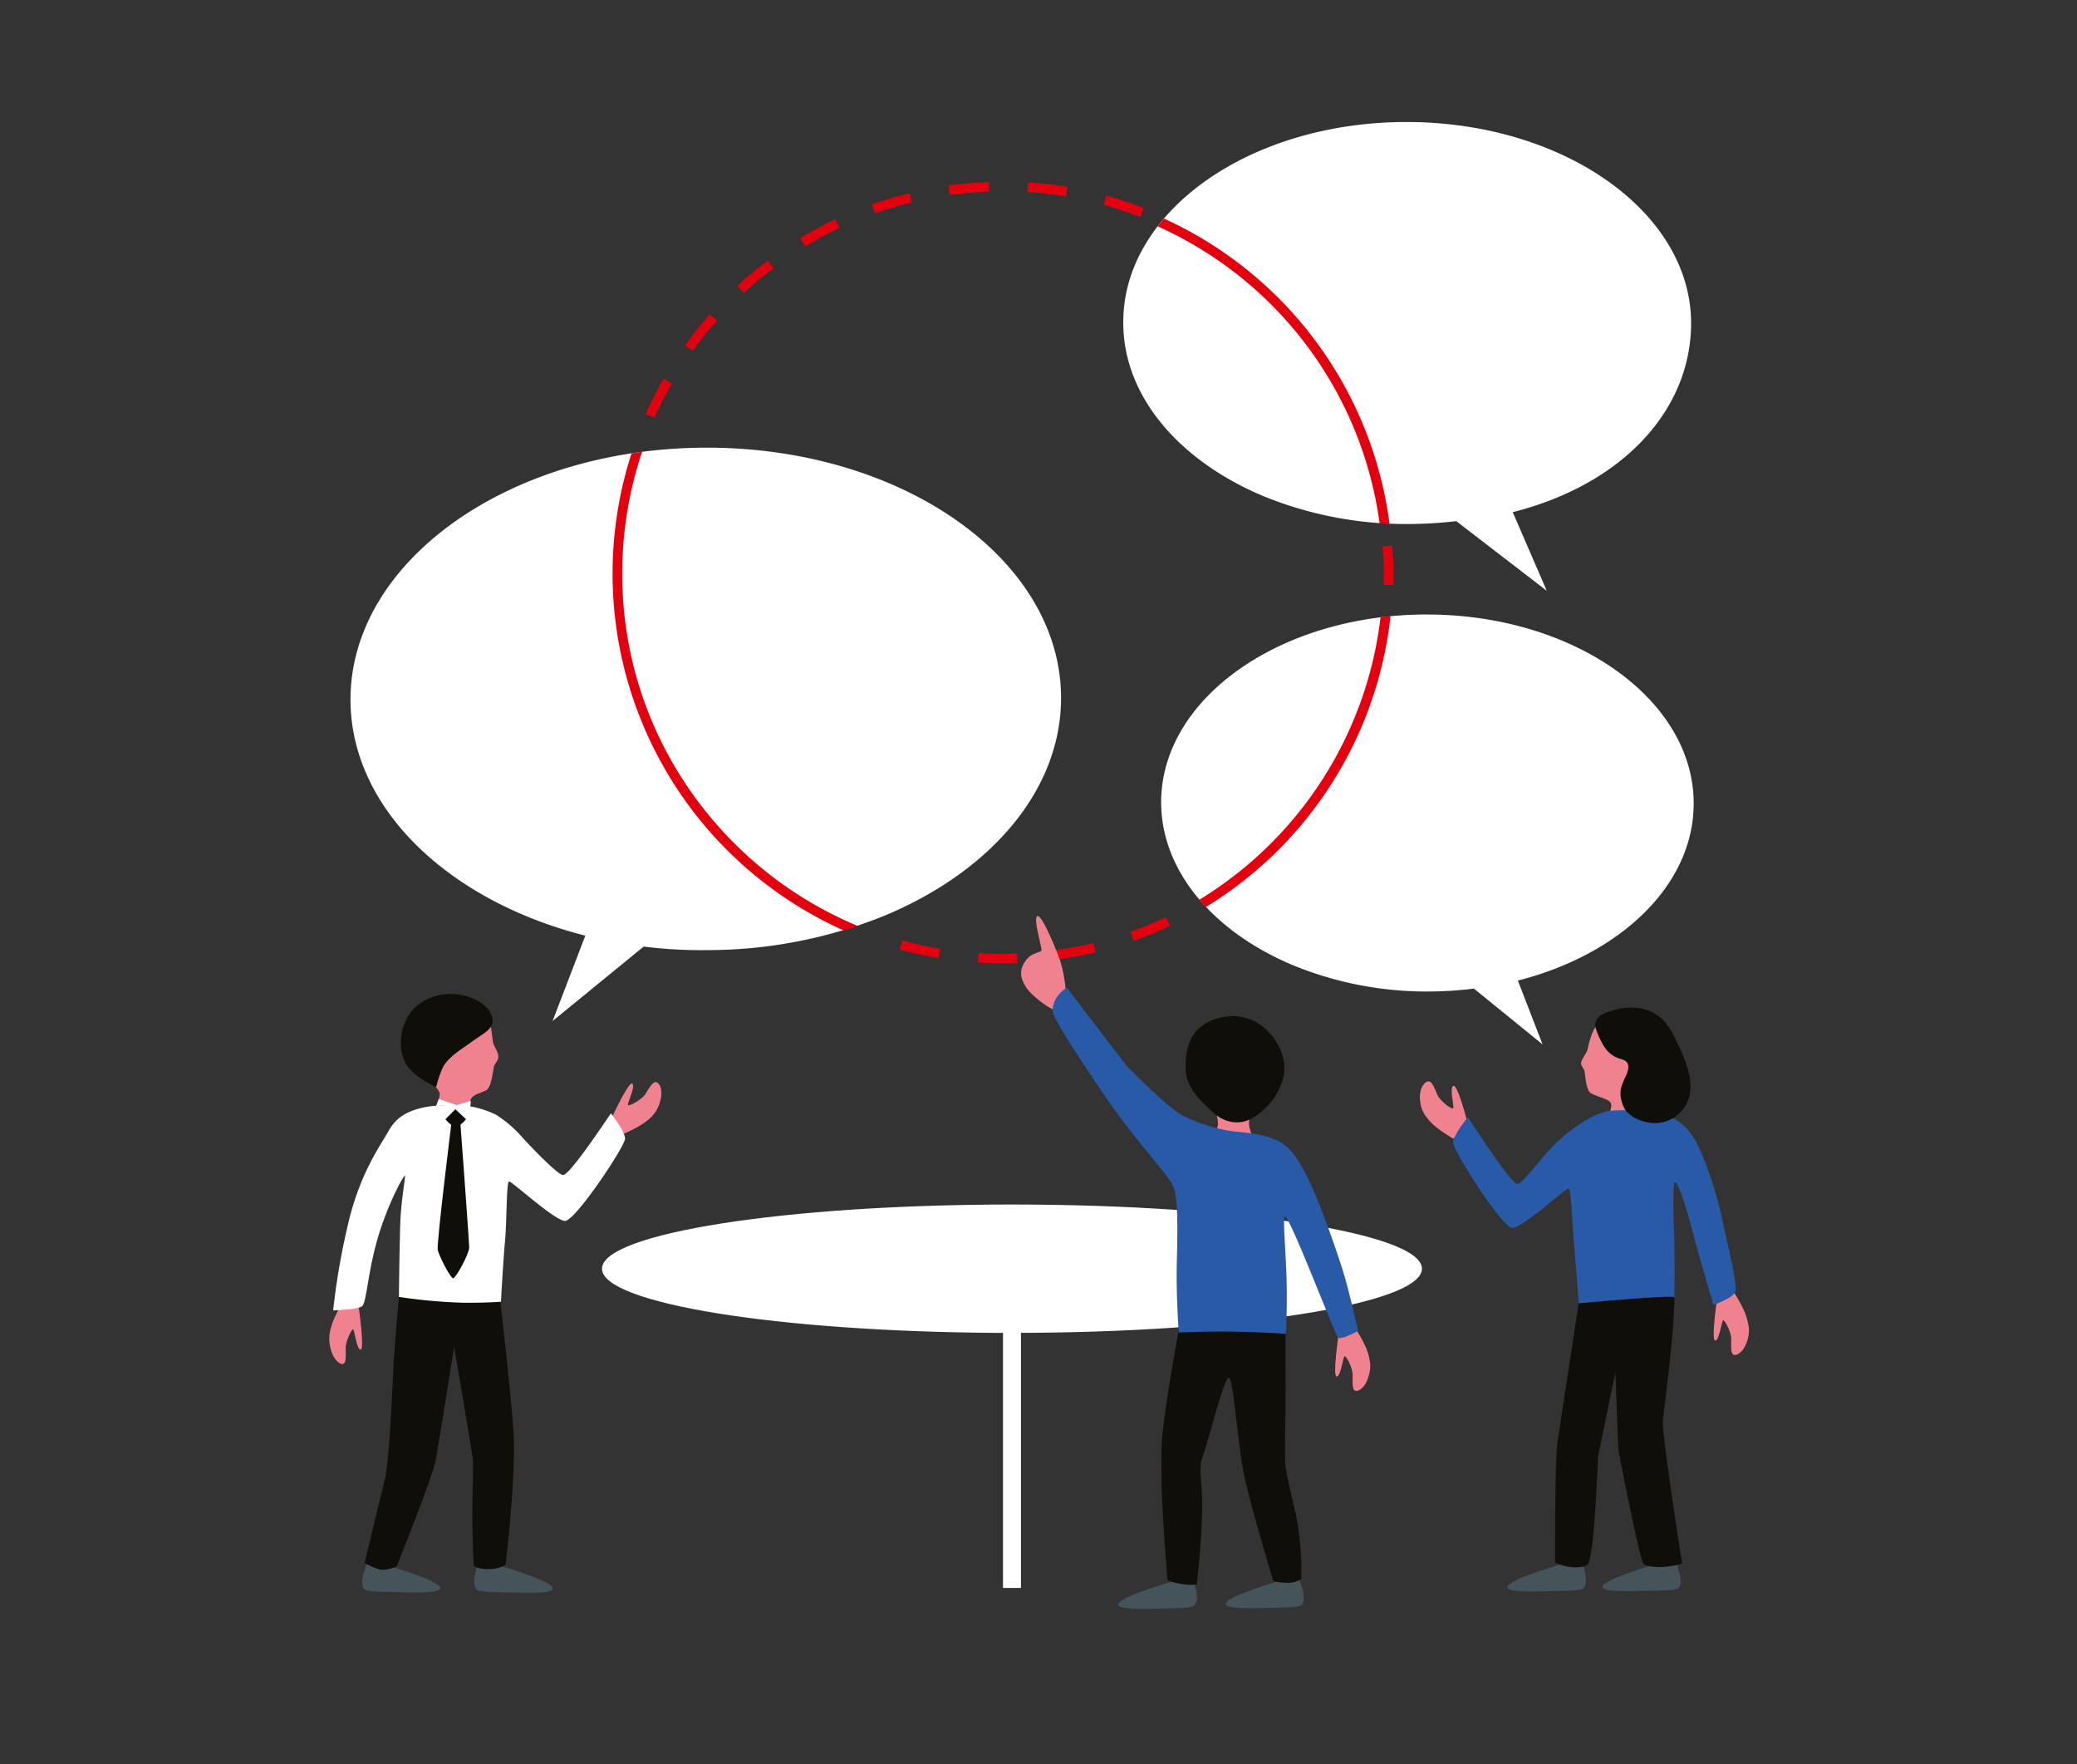 <svg xmlns="http://www.w3.org/2000/svg" xmlns:xlink="http://www.w3.org/1999/xlink" viewBox="0 70 683 580">
  <rect x="0" y="70" width="683" height="580" fill="#333333" stroke="none"/>
  <defs>
    <style>
      .cls-1 {
        clip-path: url(#clip-iPad_1);
      }

      .cls-3, .cls-5 {
        fill: #fff;
      }

      .cls-3, .cls-6, .cls-8, .cls-9 {
        fill-rule: evenodd;
      }

      .cls-4 {
        fill: #e3000f;
      }

      .cls-6 {
        fill: #f08290;
      }

      .cls-7 {
        fill: #45535b;
      }

      .cls-8 {
        fill: #0f0e09;
      }

      .cls-9 {
        fill: #285aa7;
      }
    </style>
    <clipPath id="clip-iPad_1">
      <rect y="-17" width="683" height="769"/>
    </clipPath>
  </defs>
  <g id="iPad_1" data-name="iPad – 1" class="cls-1">
    <g id="Gruppe_1" data-name="Gruppe 1" transform="translate(108.278 110.12)">
      <g id="Speech_Bubble_1_" transform="translate(6.976 0)">
        <g id="Gruppe_670" data-name="Gruppe 670">
          <path id="Pfad_359" data-name="Pfad 359" class="cls-3" d="M307.139,123.108a124.052,124.052,0,0,0,46.627,9.072,141.226,141.226,0,0,0,16.562-.949l29.749,22.892-11.182-25.845c35.867-9.072,58.442-33.23,58.653-61.818C447.759,29.96,406.09.211,354.5,0s-93.571,29.116-93.676,65.616C260.617,90.09,279.289,111.5,307.139,123.108ZM123.057,107.074C58.6,107.39,6.489,144.628,6.7,190.2c.211,35.656,32.386,65.932,77.22,77.325l-10.76,28.061,29.959-24.474a149.722,149.722,0,0,0,20.782,1.16,155.335,155.335,0,0,0,58.337-11.288c34.812-14.452,58.231-41.247,58.126-71.839C240.152,143.468,187.617,106.757,123.057,107.074Zm325.335,117.2c.211-34.179-38.926-62.134-87.241-62.345s-87.663,27.322-87.874,61.5c-.105,22.892,17.406,43.04,43.568,53.906a115.623,115.623,0,0,0,43.779,8.545,123.668,123.668,0,0,0,15.507-.949l22.575,18.355-8.123-20.993C424.129,273.75,448.286,251.069,448.392,224.274Z" transform="translate(-6.699 0.001)"/>
        </g>
      </g>
      <path id="Pfad_360" data-name="Pfad 360" class="cls-4" d="M91.565,142.887a125.71,125.71,0,0,1,6.54-40.087c-1.16.105-2.321.316-3.481.527a128.557,128.557,0,0,0,69.835,156.865c1.582-.422,3.059-.949,4.642-1.477C123.634,239.833,91.565,195,91.565,142.887Z" transform="translate(4.763 5.646)"/>
      <path id="Pfad_361" data-name="Pfad 361" class="cls-4" d="M334.173,154c-1.055.106-2.11.211-3.27.316a126.05,126.05,0,0,1-59.6,92.938c.738.844,1.371,1.582,2.11,2.426A128.426,128.426,0,0,0,334.173,154Z" transform="translate(14.806 8.458)"/>
      <path id="Pfad_362" data-name="Pfad 362" class="cls-4" d="M260.41,30.1c-.738.844-1.371,1.688-2.11,2.532a125.443,125.443,0,0,1,73,97.685c1.055.105,2.11.105,3.27.211A128.461,128.461,0,0,0,260.41,30.1Z" transform="translate(14.092 1.654)"/>
      <g id="Gruppe_671" data-name="Gruppe 671" transform="translate(104.028 19.728)">
        <path id="Pfad_363" data-name="Pfad 363" class="cls-4" d="M219.8,275.571c-3.9.105-7.912,0-11.815-.211l.211-3.165a101.39,101.39,0,0,0,12.659.106l.106,3.165C220.542,275.466,220.226,275.571,219.8,275.571Zm14.136-1.16-.422-3.165a123.2,123.2,0,0,0,12.448-2.321l.738,3.059C242.484,272.934,238.265,273.778,233.94,274.411Zm-38.926-.527c-4.22-.738-8.545-1.688-12.764-2.743l.844-3.059a124.637,124.637,0,0,0,12.448,2.743Zm64.139-5.7-1.055-2.954a113.885,113.885,0,0,0,11.71-4.853l1.371,2.848A99.394,99.394,0,0,1,259.152,268.187ZM344.6,151.2h-3.165v-6.54c-.105-2-.211-4.114-.422-6.118l3.165-.316c.211,2.11.316,4.22.422,6.329v1.371A43.968,43.968,0,0,1,344.6,151.2ZM101.654,96.236,98.7,94.97c1.793-3.9,3.692-7.806,5.908-11.6l2.743,1.582A102.707,102.707,0,0,0,101.654,96.236Zm12.553-22.048L111.675,72.4c2.532-3.481,5.275-6.962,8.123-10.233l2.426,2.11A99.943,99.943,0,0,0,114.207,74.188ZM130.98,55.2l-2.11-2.321a107.6,107.6,0,0,1,10.022-8.334l1.9,2.532A105.527,105.527,0,0,0,130.98,55.2Zm20.254-15.3-1.688-2.743c3.692-2.215,7.6-4.325,11.5-6.224l1.371,2.848A126.159,126.159,0,0,0,151.235,39.9ZM261.367,30.2c-3.9-1.477-8.017-2.848-12.026-4.009l.844-3.059a120.892,120.892,0,0,1,12.342,4.114Zm-87.241-1.16-1.055-2.954a105,105,0,0,1,12.448-3.692l.738,3.059A94.417,94.417,0,0,0,174.126,29.038Zm62.767-5.591a125.6,125.6,0,0,0-12.659-1.477l.211-3.165c4.325.316,8.65.738,12.975,1.477Zm-38.188-.422-.422-3.165c4.22-.633,8.65-.949,12.975-1.16h.316l.105,3.165h-.316A125.4,125.4,0,0,0,198.706,23.025Z" transform="translate(-98.7 -18.7)"/>
      </g>
      <g id="Forme_4_1_" transform="translate(89.681 355.928)">
        <g id="Gruppe_672" data-name="Gruppe 672">
          <path id="Pfad_364" data-name="Pfad 364" class="cls-3" d="M219.918,337.4c-74.477,0-134.818,9.494-134.818,21.1,0,11.393,57.7,20.676,129.965,21.1h4.853c74.477,0,134.818-9.494,134.818-21.1S294.395,337.4,219.918,337.4Z" transform="translate(-85.1 -337.4)"/>
        </g>
      </g>
      <rect id="Rechteck_190" data-name="Rechteck 190" class="cls-5" width="5.908" height="93.36" transform="translate(221.545 388.631)"/>
      <g id="hand_right_19_" transform="translate(330.776 396.542)">
        <g id="Gruppe_673" data-name="Gruppe 673">
          <path id="Pfad_365" data-name="Pfad 365" class="cls-6" d="M324.463,384.234c-.949-3.376-4.22-8.334-4.22-8.334l-5.486,2.215s-2,13.608-.633,13.714,2.11-6.54,2.637-6.646c.527-.211,2.637,3.8,2.637,6.118s-.316,5.275,1.16,5.275,3.27-1.9,4.009-4.642C325.413,389.192,325.413,387.61,324.463,384.234Z" transform="translate(-313.645 -375.9)"/>
        </g>
      </g>
      <path id="Pfad_366" data-name="Pfad 366" class="cls-7" d="M270.579,454.516s2.637,6.119.422,8.334c-.949.949-5.908.844-10.971.949-6.857.211-14.03.316-14.03-1.266,0-2.743,20.36-8.334,20.36-8.334Z" transform="translate(13.417 24.942)"/>
      <path id="Pfad_367" data-name="Pfad 367" class="cls-7" d="M302.919,452.6s3.8,7.912,1.582,10.127c-.949.949-5.908.844-10.971.949-6.857.211-14.03.316-14.03-1.266,0-2.743,20.36-8.334,20.36-8.334Z" transform="translate(15.256 24.854)"/>
      <g id="neck_3_" transform="translate(290.537 322.91)">
        <g id="Gruppe_674" data-name="Gruppe 674">
          <path id="Pfad_368" data-name="Pfad 368" class="cls-6" d="M289.847,317.7h0Zm-2.426-5.7a16.91,16.91,0,0,1,.527-3.27L276.027,306.1s.844,3.587,1.16,5.8-1.688,4.747-1.688,4.747a25.591,25.591,0,0,0,6.857,1.371c2.848,0,6.435-.105,7.384-.211C288.581,317.6,287.21,313.8,287.421,312.008Z" transform="translate(-275.5 -306.1)"/>
        </g>
      </g>
      <g id="hand_left_2_" transform="translate(227.492 261.072)">
        <g id="Gruppe_675" data-name="Gruppe 675">
          <path id="Pfad_369" data-name="Pfad 369" class="cls-6" d="M228.146,260.9c-1.582-4.009-5.591-13.925-7.068-13.4s1.477,10.233,1.371,11.077c-.105,1.16-2.848.527-5.064,3.376-2.215,2.954-2.11,5.486-.211,8.65s8.228,7.6,9.283,7.6c1.055-.106,3.587-3.692,3.9-4.958S229.728,264.907,228.146,260.9Z" transform="translate(-215.737 -247.481)"/>
        </g>
      </g>
      <g id="pants_7_" transform="translate(273.599 385.816)">
        <g id="Gruppe_676" data-name="Gruppe 676">
          <path id="Pfad_370" data-name="Pfad 370" class="cls-8" d="M303.282,435.85c-1.477-6.119-2.532-10.76-2.954-13.608-.422-2.743,0-15.718,0-27.006s-.105-29.96-.105-28.694c-.106-1.055-33.652-2-33.652,3.481,0,0-5.7,28.9-6.857,42.724s1.793,46.627,1.793,46.627a18.4,18.4,0,0,0,4.958,1.266,15.247,15.247,0,0,0,4.642.105S272.8,446.5,272.9,435.322c.105-6.962-1.16-12.553-.211-15.4,2.532-7.384,7.279-26.584,8.861-27.111,1.477-.633,2.954,20.465,4.853,30.592s9.916,36.289,9.916,36.289a23.415,23.415,0,0,0,4.853.528,7.714,7.714,0,0,0,4.325-1.266S305.919,446.61,303.282,435.85Z" transform="translate(-259.444 -365.732)"/>
        </g>
      </g>
      <g id="T-shirt_3_" transform="translate(237.886 284.616)">
        <g id="Gruppe_677" data-name="Gruppe 677">
          <path id="Pfad_371" data-name="Pfad 371" class="cls-9" d="M321.914,365.9c-1.793-6.329-5.38-16.457-8.123-23.525s-7.279-17.617-12.131-20.993c-4.853-3.481-12.659-3.9-16.562-4.325A51.876,51.876,0,0,1,268.641,312c-5.486-2.743-18.777-16.562-18.777-16.562s-19.727-25.74-19.621-25.634a11.437,11.437,0,0,0-2.743,2.426,8.1,8.1,0,0,0-1.9,5.486c.105,1.9,8.65,15.507,18.883,30.17,9.916,14.136,19.621,23.841,20.993,27.85s1.16,14.347.949,23.841c-.316,11.393.633,23.63.633,23.63s8.545-.422,17.406-.316c8.334.106,17.934.738,17.828.738,0,0,.633-11.71,0-23-.422-8.967-.949-15.191-.316-15.507,1.371-.844,16.457,38.926,17.512,39.77,1.16.738,6.54-2.215,6.54-2.215S323.707,372.337,321.914,365.9Z" transform="translate(-225.591 -269.8)"/>
        </g>
      </g>
      <g id="hair_2_" transform="translate(281.623 293.986)">
        <g id="Gruppe_678" data-name="Gruppe 678">
          <path id="Pfad_372" data-name="Pfad 372" class="cls-8" d="M293.686,283.237c-7.6-7.173-17.2-4.536-21.52-1.16s-5.38,8.861-5.064,14.663,5.064,9.916,8.861,13.5,8.65,4.325,12.764,2.11a22.144,22.144,0,0,0,10.338-13.081C300.754,293.153,297.484,286.824,293.686,283.237Z" transform="translate(-267.051 -278.682)"/>
        </g>
      </g>
      <path id="Pfad_373" data-name="Pfad 373" class="cls-7" d="M46.568,449.516s-2.637,6.118-.422,8.334c.949.949,5.908.844,10.971.949,6.857.211,14.03.316,14.03-1.266,0-2.743-20.36-8.334-20.36-8.334Z" transform="translate(2.394 24.668)"/>
      <path id="Pfad_374" data-name="Pfad 374" class="cls-7" d="M12.618,447.7s-3.8,7.912-1.582,10.127c.949.949,5.908.844,10.971.949,6.857.211,14.03.316,14.03-1.266,0-2.743-20.36-8.334-20.36-8.334Z" transform="translate(0.476 24.585)"/>
      <g id="Forme_12_3_" transform="translate(11.618 383.04)">
        <g id="Gruppe_679" data-name="Gruppe 679">
          <path id="Pfad_375" data-name="Pfad 375" class="cls-8" d="M60.048,410.571C59.1,396.646,55.2,363.1,55.2,363.1H22.7s-1.16,11.5-2,24.368c-.316,5.169-1.371,32.7-2.954,38.926-2.637,10.76-6.646,27.428-6.646,27.428a25.033,25.033,0,0,0,4.747,2.11c2.215.633,5.8-.949,5.8-.949s11.6-28.8,12.764-34.707,6.118-37.555,6.118-37.555,3.8,22.153,6.013,35.867c.527,2.954,0,10.127,0,17.2-.105,11.182.527,19.2.527,19.2a11.516,11.516,0,0,0,5.275.844,9.642,9.642,0,0,0,5.064-1.371C57.516,454.561,61,424.5,60.048,410.571Z" transform="translate(-11.1 -363.1)"/>
        </g>
      </g>
      <g id="Forme_7_1_" transform="translate(31.727 290.939)">
        <g id="Gruppe_680" data-name="Gruppe 680">
          <path id="Pfad_376" data-name="Pfad 376" class="cls-6" d="M52.25,287.3c-.844-6.435-1.055-8.967-2.637-10.022s-3.9-1.9-8.65-1.266c-4.747.527-8.967,13.4-10.76,20.887-.527,2,4.431,5.7,4.536,7.384s-1.266,4.431-1.266,4.431l11.288,1.793s-.633-3.8.633-4.958c1.371-1.266,1.688-.949,4.431-2.215,1.688-.738,2.11-4.22,2.743-7.806.211-1.16,1.477-2,1.477-3.27C54.149,290.78,52.461,288.67,52.25,287.3Z" transform="translate(-30.163 -275.793)"/>
        </g>
      </g>
      <g id="Forme_6_1_" transform="translate(23.546 286.702)">
        <g id="Gruppe_681" data-name="Gruppe 681">
          <path id="Pfad_377" data-name="Pfad 377" class="cls-8" d="M51.726,277.709c-2.743-5.169-15.929-9.6-24.79-1.371-4.431,4.22-6.118,12.87-2.743,18.566,2.637,4.431,9.811,7.49,9.811,7.49a35.814,35.814,0,0,1,2-6.013c1.582-3.8,6.857-6.751,9.389-8.65C50.355,284.038,54.469,282.878,51.726,277.709Z" transform="translate(-22.407 -271.777)"/>
        </g>
      </g>
      <g id="hand_right_15_" transform="translate(0 315.68)">
        <g id="Gruppe_682" data-name="Gruppe 682">
          <path id="Pfad_378" data-name="Pfad 378" class="cls-6" d="M107.913,299.408c-1.266-.844-2.637,1.793-3.9,3.8-1.266,1.9-5.275,4.009-5.7,3.587-.316-.422,2.637-6.435,1.371-7.068s-6.962,11.815-6.962,11.815l3.587,4.958s5.591-2.321,8.228-4.536a11.316,11.316,0,0,0,4.325-6.329C109.706,302.89,109.284,300.252,107.913,299.408ZM4.637,371.353s-3.059,5.064-3.9,8.334a12.47,12.47,0,0,0-.105,7.6c.738,2.637,2.426,4.642,3.8,4.642s1.055-2.954,1.055-5.275,2-6.224,2.426-6.118c.527.211,1.16,6.857,2.532,6.646,1.266-.105-.633-13.714-.633-13.714Z" transform="translate(-0.087 -299.247)"/>
        </g>
      </g>
      <g id="t-shirt_7_" transform="translate(1.28 323.205)">
        <g id="Gruppe_683" data-name="Gruppe 683" transform="translate(0)">
          <path id="Pfad_379" data-name="Pfad 379" class="cls-3" d="M92.655,309.144c0-.211-13.292,20.149-15.718,20.254-1.477.106-9.178-7.7-13.4-12.342A40.3,40.3,0,0,0,55,309.671a30.735,30.735,0,0,0-13.4-3.27,69,69,0,0,0-8.545.422c-7.173,1.16-10.971,3.481-13.608,8.228-2.637,4.642-8.861,13.186-12.764,28.483A230.584,230.584,0,0,0,1.3,373.915s7.912-.211,9.494-1.371,1.9-12.342,5.8-24.474c3.27-10.127,7.384-17.617,8.228-18.461.527-.527-1.266,8.017-1.477,16.351-.316,10.971-.422,23.525-.422,23.525a177.5,177.5,0,0,0,20.782,1.9c7.173.105,12.764-.316,12.764-.316s.844-14.98,1.371-20.254.422-19.094,1.266-19.3,15.085,12.975,18.461,12.975S97.4,319.8,97.3,317.372C97.086,314.735,92.655,309.144,92.655,309.144Z" transform="translate(-1.3 -306.38)"/>
        </g>
      </g>
      <path id="Pfad_380" data-name="Pfad 380" class="cls-3" d="M34.249,304.5l5.908,2,4.642-1.371a9.8,9.8,0,0,1-.105,1.371,6.513,6.513,0,0,0-.105.949l-9.6-.949-1.688.633Z" transform="translate(1.737 16.722)"/>
      <g id="Forme_10_1_" transform="translate(38.202 324.598)">
        <g id="Gruppe_684" data-name="Gruppe 684">
          <path id="Pfad_381" data-name="Pfad 381" class="cls-8" d="M39.57,307.7l-3.27,3.27s1.688,2.321,3.376,2.321,3.376-2.321,3.376-2.321Z" transform="translate(-36.3 -307.7)"/>
        </g>
      </g>
      <g id="Forme_11_3_" transform="translate(35.644 328.395)">
        <g id="Gruppe_685" data-name="Gruppe 685">
          <path id="Pfad_382" data-name="Pfad 382" class="cls-8" d="M41.286,311.3l-2.848.422S33.479,351.7,33.9,353.707c.316,1.9,4.22,9.389,5.064,9.389s5.275-8.017,5.275-10.127S41.286,311.3,41.286,311.3Z" transform="translate(-33.876 -311.3)"/>
        </g>
      </g>
      <path id="Pfad_383" data-name="Pfad 383" class="cls-7" d="M391.879,449.116s2.637,6.118.422,8.334c-.949.949-5.908.844-10.971.949-6.857.211-14.03.316-14.03-1.266,0-2.743,20.36-8.334,20.36-8.334Z" transform="translate(20.077 24.646)"/>
      <path id="Pfad_384" data-name="Pfad 384" class="cls-7" d="M420.419,447.3s3.8,7.912,1.582,10.127c-.949.949-5.907.844-10.971.949-6.857.211-14.03.316-14.03-1.266,0-2.743,20.36-8.334,20.36-8.334Z" transform="translate(21.708 24.563)"/>
      <g id="pants_4_" transform="translate(403.091 380.191)">
        <g id="Gruppe_686" data-name="Gruppe 686">
          <path id="Pfad_385" data-name="Pfad 385" class="cls-8" d="M417.645,407.027c.211-2,2.532-19.938,3.27-30.065.949-12.132.422-16.562.422-16.562l-30.276.949s-7.279,47.788-8.123,53.379c-.844,5.7-.739,39.137-.739,39.137a17.073,17.073,0,0,0,6.33,1.582c1.793,0,3.481-.211,4.325-.844,2.215-1.688,3.481-35.656,3.481-35.656l5.7-27.639.949,25.318s6.857,35.972,8.334,37.66c.633.738,2.848,1.055,5.591,1.055a26.535,26.535,0,0,0,7.068-1.16C423.975,454.287,417.223,411.458,417.645,407.027Z" transform="translate(-382.196 -360.4)"/>
        </g>
      </g>
      <g id="Forme_20_2_" transform="translate(411.634 296.587)">
        <g id="Gruppe_687" data-name="Gruppe 687">
          <path id="Pfad_386" data-name="Pfad 386" class="cls-6" d="M407.812,305.888c.738-2.11,4.009-4.958,3.692-6.751-1.371-6.857-6.013-15.507-10.338-16.246-4.431-.738-5.169-3.27-6.329-.422,0,0-1.266,1.582-2.426,7.068-.211,1.16-1.9,2.954-2.11,4.325-.105,1.16,1.055,1.9,1.16,2.954.422,3.27.738,6.435,2.215,7.173,2.532,1.266,5.169,1.688,6.224,2.848s-.738,4.642-.738,4.642l10.549.316C409.605,311.69,407.284,307.47,407.812,305.888Z" transform="translate(-390.294 -281.147)"/>
        </g>
      </g>
      <g id="hand_right_11_" transform="translate(358.628 315.435)">
        <g id="Gruppe_688" data-name="Gruppe 688">
          <path id="Pfad_387" data-name="Pfad 387" class="cls-6" d="M351.074,300.476c-1.477.527.422,6.962-.105,7.384s-4.22-2.321-5.169-4.431-1.793-4.958-3.376-4.325-2.637,3.165-2.321,6.118c.316,2.848.949,4.325,3.27,6.962s7.7,5.7,7.7,5.7l4.853-4.536S352.551,299.949,351.074,300.476Zm96.419,76.165c-.949-3.376-4.22-8.334-4.22-8.334l-5.486,2.215s-2,13.608-.633,13.714,2.11-6.54,2.637-6.646c.527-.211,2.637,3.8,2.637,6.118s-.316,5.275,1.16,5.275,3.27-1.9,4.114-4.642S448.442,380.016,447.493,376.641Z" transform="translate(-340.047 -299.015)"/>
        </g>
      </g>
      <g id="t-shirt_5_" transform="translate(369.549 324.925)">
        <g id="Gruppe_689" data-name="Gruppe 689">
          <path id="Pfad_388" data-name="Pfad 388" class="cls-9" d="M423.505,369.4v-.105C423.4,369.4,423.4,369.4,423.505,369.4Zm15.4-25.529c-2-9.811-6.646-22.364-8.967-26.162-4.747-7.806-9.811-8.334-17.828-9.389a53.6,53.6,0,0,0-8.861-.211c-6.118,0-14.98,6.751-19.41,11.077-4.325,4.325-10.76,13.081-12.237,13.081-2.426-.106-16.351-22.153-16.351-21.942,0,0-4.747,5.8-4.853,8.334,0,2.532,16.14,28.061,19.516,28.061s17.617-13.186,18.461-12.975,1.16,10.127,1.582,15.4,1.793,22.364,1.793,22.364,30.276-2.848,31.542-2c-.105-1.266.105-13.819-.316-24.157-.105-2.321-.316-13.4.316-13.714s2.637,4.009,5.7,15.613,7.068,24.79,7.068,24.79,6.118-2.215,7.068-4.114C444.182,365.809,440.911,353.572,438.907,343.866Z" transform="translate(-350.4 -308.011)"/>
        </g>
      </g>
      <g id="Forme_21_3_" transform="translate(416.277 291.157)">
        <g id="Gruppe_690" data-name="Gruppe 690">
          <path id="Pfad_389" data-name="Pfad 389" class="cls-8" d="M420.651,285.494C417.908,279.8,413.9,276,406.2,276a22.337,22.337,0,0,0-9.283,2.321,4.1,4.1,0,0,0-2.215,3.8,21.4,21.4,0,0,0,1.688,4.431c1.266,2.532,2.743,5.275,6.962,6.435s1.371,5.38.633,7.279-1.688,3.8-.105,8.017c1.688,4.22,8.017,6.224,12.026,5.591a11.629,11.629,0,0,0,9.916-9.389C426.981,298.47,423.5,291.191,420.651,285.494Z" transform="translate(-394.696 -276)"/>
        </g>
      </g>
    </g>
  </g>
</svg>
